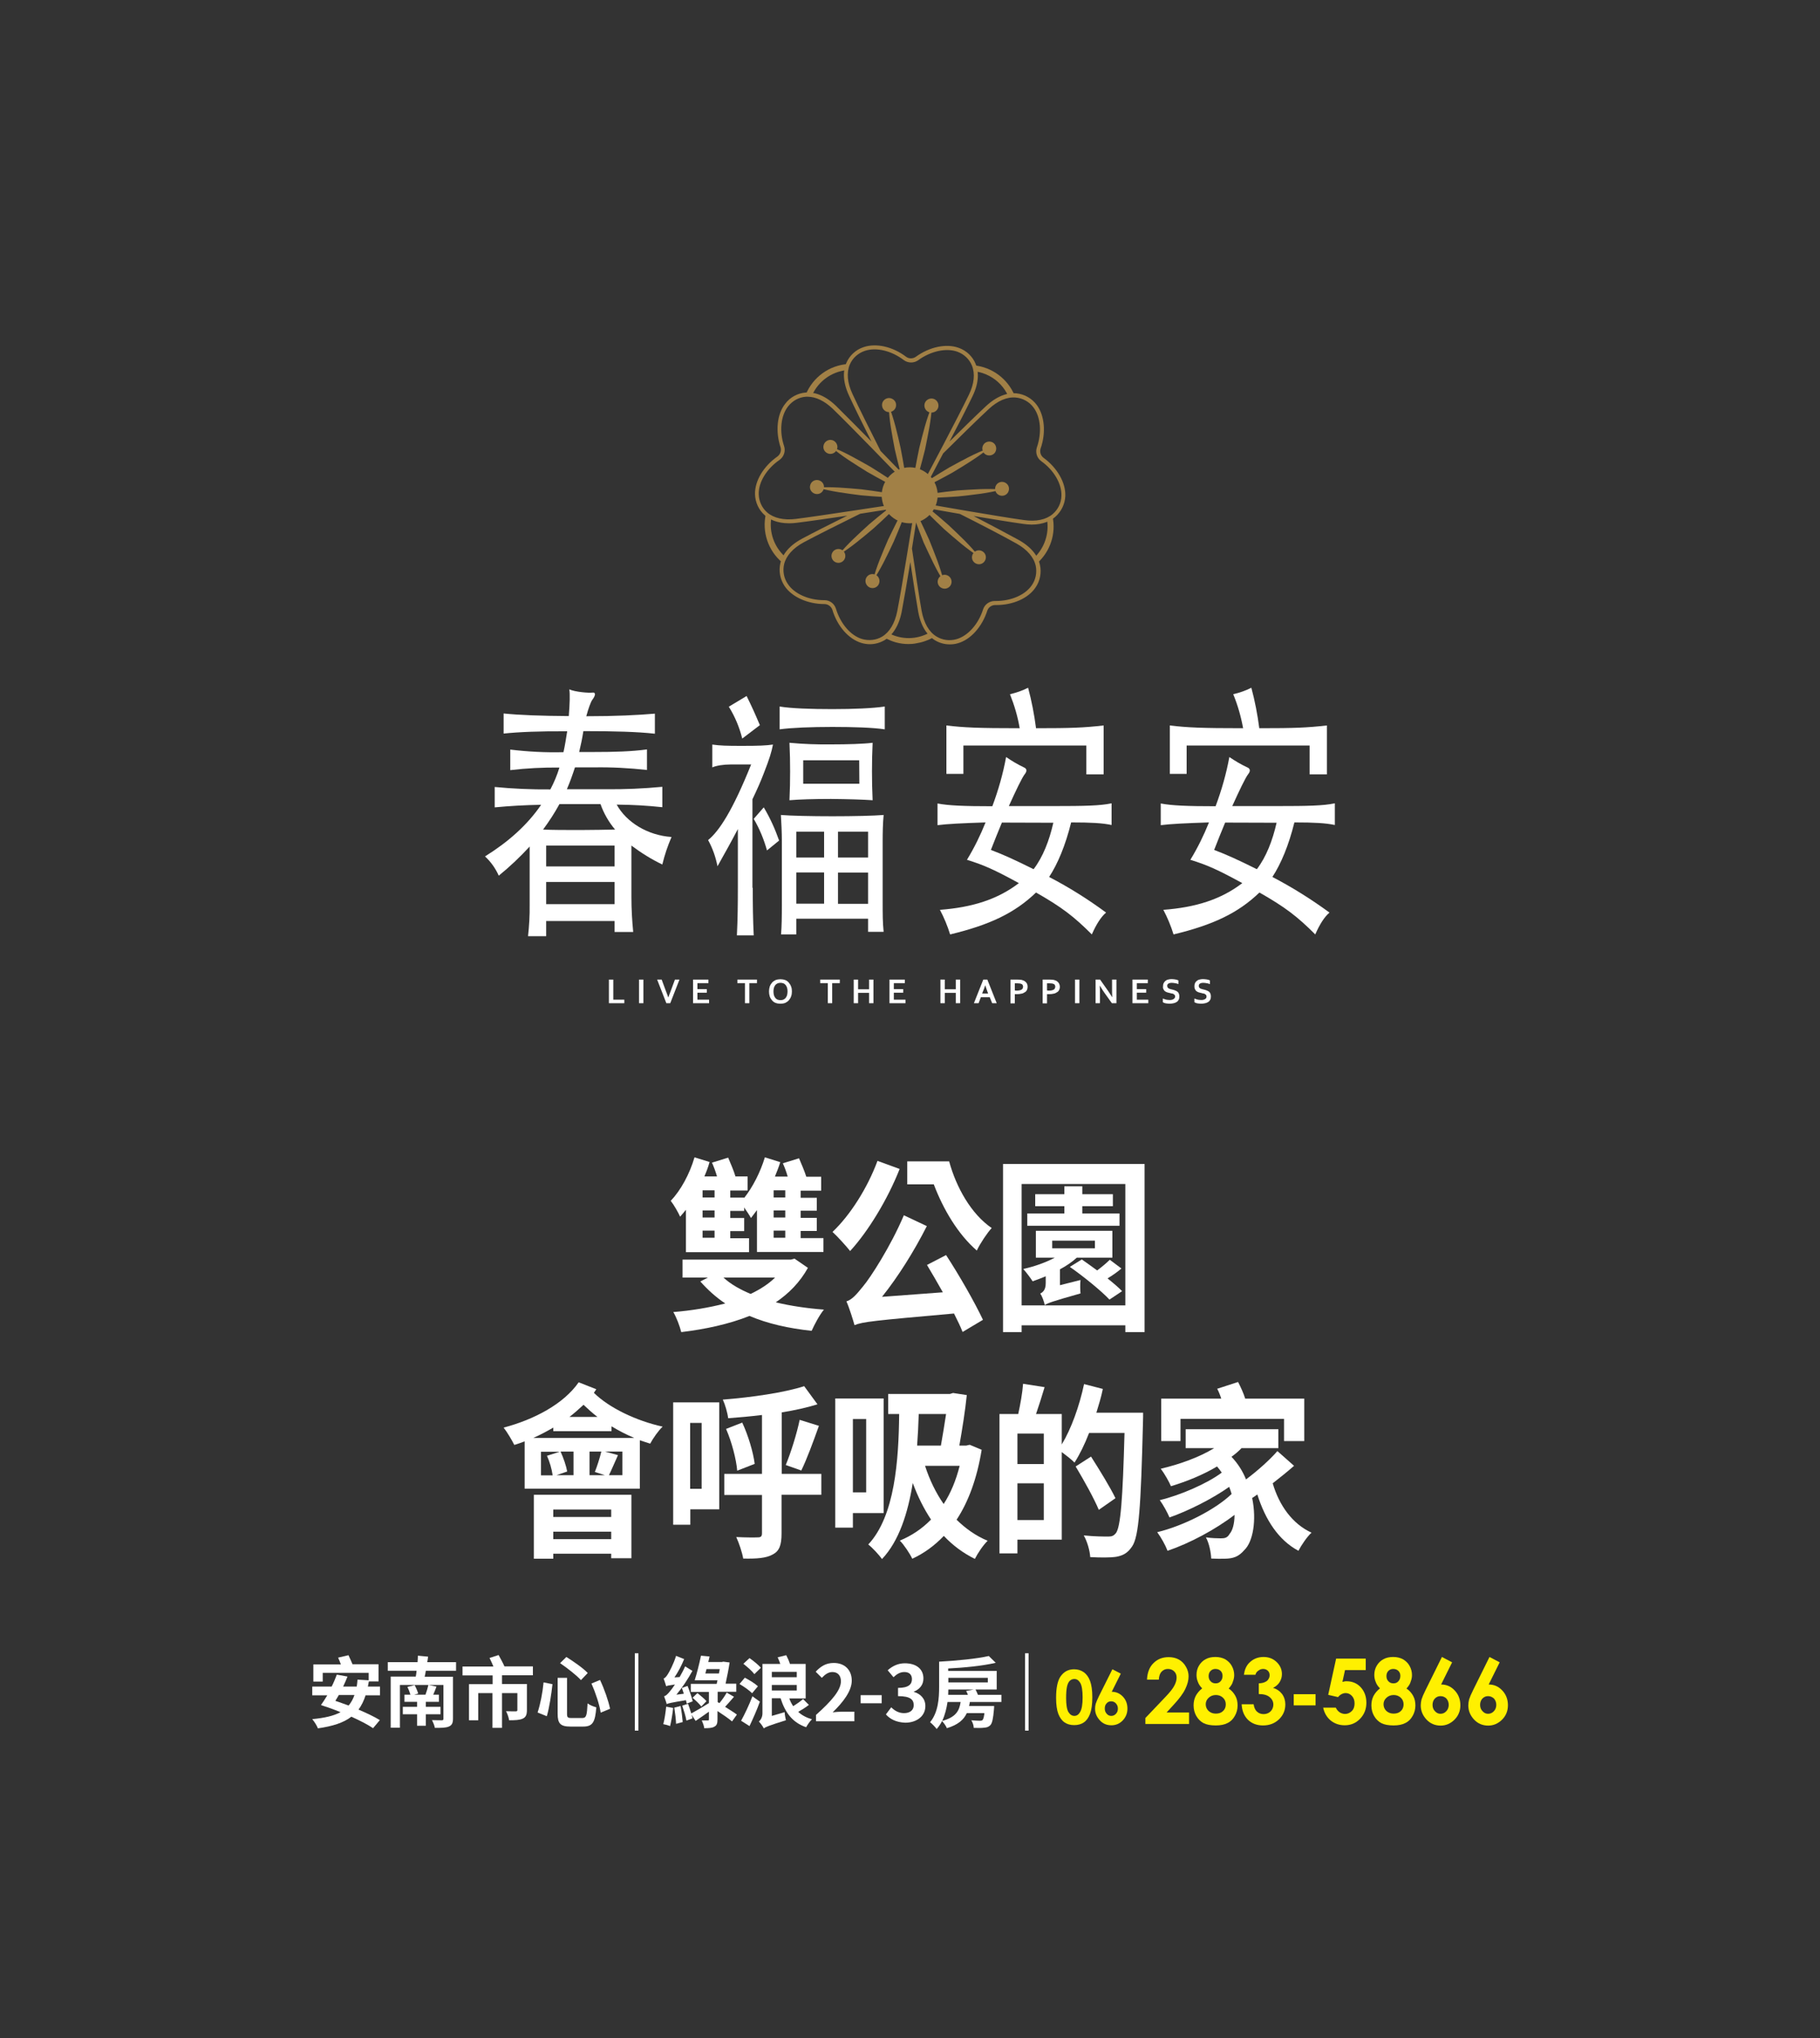 <?xml version="1.0" encoding="utf-8"?>
<!-- Generator: Adobe Illustrator 26.5.0, SVG Export Plug-In . SVG Version: 6.00 Build 0)  -->
<svg version="1.1" id="圖層_1" xmlns="http://www.w3.org/2000/svg" xmlns:xlink="http://www.w3.org/1999/xlink" x="0px" y="0px"
	 viewBox="0 0 1125 1259.2" style="enable-background:new 0 0 1125 1259.2;" xml:space="preserve">
<rect x="0" y="0" width="1125" height="1259.2" fill="#333333" stroke="none"/>
<style type="text/css">
	.st0{fill:#FFFFFF;}
	.st1{fill:#A18046;}
	.st2{fill:#FFF000;}
</style>
<g>
	<path class="st0" d="M311.3,453.2v-12.4c9.9,1,23,1.5,40.3,1.6c0.6-7.6,0.8-13.9,0.3-16.5c3.6,1.6,11.9,2.3,14.3,2
		c1.8-0.3,2.4,1.2-0.1,4.5c-0.9,1.2-2.4,5.3-3.7,10.1c18.3,0,32-0.7,42.4-1.6v12.4c-10.7-1.2-25-1.6-44.2-1.6
		c-0.7,4.5-1.6,8.8-2.6,12.9h9.1c12.6,0,23.3-0.3,32.8-1.6v12.7c-10.9-1.2-21.9-1.8-32.9-1.6h-11.6c-1.5,4.6-3.1,9.1-5,13.5h24.1
		c11.6,0.1,23.3-0.4,34.9-1.5v12.6c-9.5-1-17.8-1.5-28.2-1.6c6,10.9,19.1,19,33.9,20c-2.4,5.5-4.3,11.2-5.7,17
		c-6.7-3.2-13.1-7.2-19.1-11.7v31.9c0,7.2,0.4,14.3,1.1,21.5h-11.5v-6.8h-42.3v9.4h-11.2c0.7-6.4,1.1-12.9,1-19.3v-36.1
		c-5.9,6.4-12.3,12.5-19.1,18c-2-4.5-4.9-8.6-8.5-11.9c14.3-8.9,26.1-19.3,34.7-31.9c-10.5,0.2-19.1,0.7-28.7,1.6v-12.6
		c11.4,1.1,22.9,1.6,34.4,1.5c2.3-4.3,4.2-8.9,5.6-13.5c-10.1-0.1-20.3,0.4-30.4,1.6v-12.7c10.9,1.3,21.9,1.9,32.9,1.6
		c0.9-4,1.6-8.4,2.3-12.9C333.7,451.7,321,452.2,311.3,453.2z M335.7,512.5c5.6,0.3,13.7,0.3,23,0.3c8.4,0,15.7-0.2,21.5-0.3
		c-3.9-4.6-7-10-9-15.7h-25.4C342.8,502.3,339.4,507.5,335.7,512.5L335.7,512.5z M379.9,535.3v-12.9h-42.3v12.9H379.9z M337.6,544.9
		v13.7h42.3v-13.7H337.6z"/>
	<path class="st0" d="M465.3,548.5c0,9.9,0.1,19.3,0.6,29.4h-10.4c0.5-10.1,0.6-19.5,0.6-29.4v-36.3c-3.6,6.9-7.8,14.5-12.6,23
		c-1.1-5.7-3-11.1-5.8-16.2c6.9-5.6,15.2-18.3,26.6-46.7h-12.7c-4.4,0-8.9,0.7-11.3,1.8v-14.1c4.9,0.7,9,0.8,18.4,0.8
		c10.7,0,14.8-0.2,19.1-0.8c-0.9,4.6-2.1,8.6-5.5,17.3c-2,5.3-4.4,10.7-7.2,16.5V548.5z M458.8,456.3c-1.7-6.9-4.5-13.6-8.3-19.7
		l11-6.6c3.5,7.1,5.1,10.7,8.2,18L458.8,456.3z M474.1,525.4c-1.9-6.8-4.6-13.4-8.2-19.5l6.2-7.1c3.9,6.5,7,13.4,9.5,20.5
		L474.1,525.4z M514.5,449.1c-12.9,0-25.5,0.5-32.6,1.5v-14.1c7.2,1.2,19.7,1.6,32.6,1.6s25.2-0.5,32.4-1.6v14.1
		C539.7,449.5,527.5,449.1,514.5,449.1L514.5,449.1z M492.2,567.6v9.7h-9.4c0.4-5.3,0.5-10.2,0.5-19v-38.9c0-4.5-0.3-11.2-0.6-15.9
		c5.9,0.5,18.7,0.8,31.8,0.8s25.8-0.3,31.7-0.8c-0.5,5-0.6,11.4-0.6,15.9v37.3c0,8.8,0,13,0.6,19h-9.6v-8.1H492.2z M513.6,493.6
		c-10.5,0-20.1,0.3-25.6,0.8c0.3-6.4,0.4-12.2,0.4-17.8c0-5.5-0.1-11.4-0.4-17.7c8.5,0.8,17.1,1.1,25.6,1c10.5,0,20.2-0.3,25.8-1
		c-0.3,6.3-0.4,12.2-0.4,17.7c0,5.6,0.1,11.4,0.4,17.8C533.9,494,524.2,493.7,513.6,493.6L513.6,493.6z M509.4,529.8v-16h-17.2v16
		L509.4,529.8z M492.2,539v19.3h17.2v-19.3L492.2,539z M531.1,469.7h-34.6v14.5h34.7L531.1,469.7z M536.6,529.8v-16H518v16
		L536.6,529.8z M518,539.1v19.3h18.6v-19.3H518z"/>
	<path class="st0" d="M579.5,509.8v-13.4c6.8,1.3,16.2,1.7,33.9,1.7c3.7-9.9,6.6-20,8.5-30.4c3.5,2.4,7.2,4.6,11,6.4
		c2,0.8,1.9,2.5,0.6,4.1c-1.8,2.3-5.5,10.1-9.9,19.8h28c18.8,0,28.5-0.2,35.5-1.7v13.4c-5.5-1.2-12.7-1.6-25-1.6
		c-3.5,14.2-8.3,25.6-13.6,33.7c12.3,6.4,24.1,13.8,35.2,22c-3.1,2.6-6.1,7.3-8.8,13.5c-11.2-11.2-18.7-16.9-34.5-25.9
		c-13.2,12.7-28.6,20-53.1,25.9c-1.6-5.2-3.7-10.3-6.3-15.2c19.9-1.5,35.6-6.4,48.8-16.5c-15.4-8.4-21.7-11.2-32.1-14.4
		c4.5-7.4,8.3-15.1,11.5-23.1C594.4,508.6,585.8,509,579.5,509.8z M624.3,428.9c3.9-0.9,7.6-2.2,11.2-4c2.2,8.2,3.8,16.5,4.9,25
		c22,0,29.4-0.3,41.8-1.7v30.2h-10.7v-17.8h-76v17.5H585v-29.9c10.8,1.3,19.5,1.7,45.3,1.7C629.1,442.7,627,435.7,624.3,428.9z
		 M619.3,508.2c-2.4,5.8-4.8,11.7-6.8,16.9c8,3,15.1,6.3,26.4,11.9c5.8-7.6,9.7-17.7,12.2-28.7L619.3,508.2z"/>
	<path class="st0" d="M717.5,509.8v-13.4c6.8,1.3,16.2,1.7,33.9,1.7c3.7-9.9,6.6-20,8.5-30.4c3.5,2.4,7.2,4.6,11.1,6.4
		c2,0.8,1.9,2.5,0.6,4.1c-1.8,2.3-5.5,10.1-9.9,19.8h27.9c18.8,0,28.5-0.2,35.5-1.7v13.4c-5.5-1.2-12.7-1.6-25-1.6
		c-3.5,14.2-8.3,25.6-13.6,33.7c12.3,6.4,24.1,13.8,35.3,22c-3.1,2.6-6.1,7.3-8.8,13.5c-11.2-11.2-18.7-16.9-34.5-25.9
		c-13.2,12.7-28.6,20-53.1,25.9c-1.6-5.2-3.7-10.3-6.3-15.2c20-1.5,35.6-6.4,48.8-16.5c-15.4-8.4-21.7-11.2-32.1-14.4
		c4.5-7.4,8.3-15.1,11.5-23.1C732.5,508.6,723.8,509,717.5,509.8z M762.3,428.9c3.9-0.9,7.6-2.2,11.2-4c2.2,8.2,3.8,16.5,4.9,25
		c22,0,29.4-0.3,41.8-1.7v30.2h-10.7v-17.8h-76v17.5h-10.4v-29.9c10.8,1.3,19.4,1.7,45.3,1.7C767.1,442.7,765.1,435.7,762.3,428.9z
		 M757.3,508.2c-2.4,5.8-4.8,11.7-6.8,16.9c8,3,15.1,6.3,26.4,11.9c5.8-7.6,9.7-17.7,12.2-28.7L757.3,508.2z"/>
	<path class="st0" d="M379.1,605.2v12.4h6.8v2.2h-9.5v-14.6H379.1z"/>
	<path class="st0" d="M395,619.8v-14.6h2.7v14.6L395,619.8z"/>
	<path class="st0" d="M413.1,616.3c0.3-0.8,0.5-1.4,0.6-1.7l0.8-2.1l2.7-7.3h2.8l-5.7,14.6h-2.4l-5.7-14.6h2.8l2.7,7.3l0.8,2.1
		c0.1,0.3,0.3,0.9,0.6,1.7H413.1z"/>
	<path class="st0" d="M431.1,617.6h7.2v2.2h-9.9v-14.6h9.5v2.2h-6.8v3.7h5.8v2.2h-5.8V617.6z"/>
	<path class="st0" d="M463.2,619.8h-2.7v-12.4h-4.7v-2.2h12.1v2.2h-4.7L463.2,619.8z"/>
	<path class="st0" d="M489.5,612.5c0,1-0.1,2.1-0.5,3.1c-0.3,0.9-0.8,1.7-1.4,2.4c-0.6,0.7-1.4,1.2-2.2,1.6c-1.9,0.7-4.1,0.7-6,0
		c-0.9-0.3-1.6-0.9-2.2-1.6c-0.6-0.7-1.1-1.5-1.4-2.4c-0.6-2-0.6-4.1,0-6.1c0.3-0.9,0.8-1.7,1.4-2.4c0.6-0.7,1.4-1.2,2.2-1.6
		c1.9-0.7,4.1-0.7,6,0c0.9,0.3,1.6,0.9,2.2,1.6c0.6,0.7,1.1,1.5,1.4,2.4C489.4,610.4,489.5,611.5,489.5,612.5z M486.8,612.5
		c0-0.8-0.1-1.6-0.3-2.3c-0.2-0.6-0.5-1.2-0.9-1.7c-0.4-0.4-0.8-0.8-1.4-1c-1.1-0.4-2.4-0.4-3.5,0c-0.5,0.2-1,0.6-1.4,1
		c-0.4,0.5-0.7,1.1-0.9,1.7c-0.4,1.5-0.4,3.2,0,4.7c0.2,0.6,0.5,1.2,0.9,1.7c0.4,0.4,0.8,0.8,1.4,1c1.1,0.4,2.4,0.4,3.5,0
		c0.5-0.2,1-0.6,1.4-1c0.4-0.5,0.7-1.1,0.9-1.7C486.7,614.1,486.8,613.3,486.8,612.5L486.8,612.5z"/>
	<path class="st0" d="M514.4,619.8h-2.7v-12.4h-4.7v-2.2h12.1v2.2h-4.7L514.4,619.8z"/>
	<path class="st0" d="M530.4,611.2h6.8v-6h2.7v14.6h-2.7v-6.4h-6.8v6.4h-2.7v-14.6h2.7V611.2z"/>
	<path class="st0" d="M552.5,617.6h7.2v2.2h-9.9v-14.6h9.5v2.2h-6.8v3.7h5.8v2.2h-5.8V617.6z"/>
	<path class="st0" d="M584,611.2h6.8v-6h2.7v14.6h-2.7v-6.4H584v6.4h-2.7v-14.6h2.7V611.2z"/>
	<path class="st0" d="M611.8,616.1h-5.5l-1.4,3.7H602l5.8-14.6h2.5l5.8,14.6h-2.8L611.8,616.1z M609,608.7c-0.5,1.5-0.9,2.8-1.4,3.8
		l-0.5,1.3h3.7l-0.5-1.3C610,611.5,609.5,610.2,609,608.7L609,608.7z"/>
	<path class="st0" d="M628.7,614.2H628c-0.2,0-0.4,0-0.7,0v5.7h-2.7v-14.7h4.2c0.6,0,1.3,0,1.9,0.1c0.5,0,1,0.1,1.4,0.3
		c0.9,0.2,1.7,0.8,2.3,1.5c0.6,0.7,0.8,1.6,0.8,2.6c0,0.7-0.1,1.3-0.4,1.9c-0.3,0.6-0.7,1.1-1.3,1.4c-0.6,0.4-1.3,0.8-2.1,0.9
		C630.6,614.1,629.6,614.2,628.7,614.2z M627.3,611.9c0.2,0,0.4,0,0.6,0.1h0.7c0.6,0,1.2,0,1.8-0.2c0.4-0.1,0.8-0.2,1.2-0.5
		c0.3-0.2,0.5-0.5,0.6-0.8c0.1-0.3,0.2-0.6,0.2-0.9c0-0.4-0.1-0.8-0.3-1.1c-0.2-0.4-0.6-0.6-1-0.7c-0.3-0.1-0.6-0.2-0.9-0.2
		c-0.4,0-0.8-0.1-1.4-0.1h-1.5L627.3,611.9z"/>
	<path class="st0" d="M648.6,614.2h-0.7c-0.2,0-0.4,0-0.7,0v5.7h-2.7v-14.7h4.2c0.6,0,1.3,0,1.9,0.1c0.5,0,0.9,0.1,1.4,0.3
		c0.9,0.2,1.7,0.8,2.3,1.5c0.9,1.3,1.1,3,0.4,4.5c-0.3,0.6-0.7,1.1-1.3,1.4c-0.6,0.4-1.3,0.8-2.1,0.9
		C650.5,614.1,649.6,614.2,648.6,614.2z M647.2,611.9c0.2,0,0.3,0,0.6,0.1h0.7c0.6,0,1.2,0,1.8-0.2c0.4-0.1,0.8-0.2,1.2-0.5
		c0.3-0.2,0.5-0.5,0.6-0.8c0.1-0.3,0.2-0.6,0.2-0.9c0-0.4-0.1-0.8-0.3-1.1c-0.2-0.4-0.6-0.6-1-0.7c-0.3-0.1-0.6-0.2-0.9-0.2
		c-0.4,0-0.8-0.1-1.4-0.1h-1.5L647.2,611.9z"/>
	<path class="st0" d="M664.5,619.8v-14.6h2.7v14.6L664.5,619.8z"/>
	<path class="st0" d="M684.8,612c1,1.5,1.9,2.8,2.6,4h0.1c-0.1-1.9-0.1-3.3-0.1-4.2v-6.6h2.7v14.6h-2.8l-4.8-6.7
		c-0.8-1.2-1.7-2.5-2.6-4.1h-0.1c0.1,1.8,0.1,3.2,0.1,4.2v6.6h-2.7v-14.6h2.8L684.8,612z"/>
	<path class="st0" d="M702.6,617.6h7.2v2.2H700v-14.6h9.5v2.2h-6.8v3.7h5.8v2.2h-5.8V617.6z"/>
	<path class="st0" d="M726.4,615.6c0-0.3-0.1-0.7-0.3-0.9c-0.2-0.2-0.5-0.4-0.7-0.6c-0.3-0.2-0.7-0.3-1.1-0.3
		c-0.4-0.1-0.8-0.2-1.2-0.3c-0.6-0.1-1.1-0.3-1.6-0.4c-0.5-0.2-1-0.4-1.4-0.7c-0.4-0.3-0.7-0.7-0.9-1.2c-0.3-0.5-0.4-1.1-0.3-1.8
		c0-0.7,0.1-1.4,0.4-2c0.3-0.6,0.6-1,1.1-1.4c0.5-0.4,1-0.7,1.6-0.8c0.7-0.2,1.4-0.3,2.1-0.3c0.8,0,1.6,0.1,2.3,0.2
		c0.7,0.1,1.4,0.3,2,0.6v2.3c-0.7-0.3-1.4-0.5-2.2-0.6c-0.6-0.1-1.3-0.2-2-0.2c-0.7,0-1.4,0.1-2,0.5c-0.5,0.3-0.8,0.9-0.7,1.4
		c0,0.3,0.1,0.7,0.2,0.9c0.2,0.2,0.4,0.5,0.6,0.6c0.3,0.2,0.6,0.3,0.9,0.4c0.3,0.1,0.7,0.2,1.1,0.3c0.6,0.1,1.2,0.3,1.8,0.5
		c0.5,0.2,1,0.4,1.5,0.7c0.4,0.3,0.8,0.7,1,1.2c0.3,0.6,0.4,1.2,0.4,1.9c0,0.7-0.1,1.4-0.4,2c-0.3,0.6-0.7,1.1-1.2,1.4
		c-0.6,0.4-1.3,0.7-1.9,0.8c-0.8,0.2-1.7,0.3-2.5,0.3c-0.8,0-1.6-0.1-2.3-0.2c-0.7-0.1-1.3-0.3-1.9-0.7v-2.3
		c0.7,0.3,1.4,0.5,2.1,0.7c0.7,0.1,1.4,0.2,2.1,0.2c0.4,0,0.8,0,1.2-0.1c0.4-0.1,0.8-0.2,1.1-0.4c0.3-0.2,0.6-0.4,0.8-0.7
		C726.3,616.4,726.4,616,726.4,615.6z"/>
	<path class="st0" d="M745.8,615.6c0-0.3-0.1-0.7-0.3-0.9c-0.2-0.2-0.5-0.4-0.7-0.6c-0.3-0.2-0.7-0.3-1-0.3
		c-0.4-0.1-0.8-0.2-1.2-0.3c-0.6-0.1-1.1-0.3-1.6-0.4c-0.5-0.2-1-0.4-1.4-0.7c-0.4-0.3-0.7-0.7-0.9-1.2c-0.3-0.5-0.4-1.1-0.4-1.8
		c0-0.7,0.1-1.4,0.4-2c0.2-0.6,0.6-1,1.1-1.4c0.5-0.4,1-0.7,1.6-0.8c0.7-0.2,1.4-0.3,2.1-0.3c0.8,0,1.6,0.1,2.4,0.2
		c0.7,0.1,1.4,0.3,2,0.6v2.3c-0.7-0.3-1.4-0.5-2.2-0.6c-0.6-0.1-1.3-0.2-2-0.2c-0.7,0-1.4,0.1-2,0.5c-0.5,0.3-0.7,0.9-0.7,1.4
		c0,0.3,0.1,0.7,0.2,0.9c0.2,0.2,0.4,0.5,0.6,0.6c0.3,0.2,0.6,0.3,0.9,0.4c0.4,0.1,0.7,0.2,1.1,0.3c0.6,0.1,1.2,0.3,1.8,0.5
		c0.5,0.2,1,0.4,1.5,0.7c0.4,0.3,0.8,0.7,1,1.2c0.3,0.6,0.4,1.2,0.4,1.9c0,0.7-0.1,1.4-0.4,2c-0.3,0.6-0.7,1.1-1.2,1.4
		c-0.6,0.4-1.3,0.7-1.9,0.8c-0.8,0.2-1.7,0.3-2.5,0.3c-0.8,0-1.6-0.1-2.3-0.2c-0.7-0.1-1.3-0.4-1.9-0.7v-2.3
		c0.7,0.3,1.4,0.5,2.1,0.7c0.7,0.1,1.4,0.2,2.1,0.2c0.4,0,0.8,0,1.2-0.1c0.4-0.1,0.8-0.2,1.1-0.4c0.3-0.2,0.6-0.4,0.8-0.7
		C745.7,616.4,745.8,616,745.8,615.6z"/>
</g>
<g>
	<path class="st1" d="M595.7,316.6l-1.8-0.3l1.6,0.8C595.6,316.9,595.7,316.7,595.7,316.6z"/>
	<path class="st1" d="M528.6,316.5c0.1,0.2,0.1,0.5,0.2,0.8l2.3-1.2L528.6,316.5z"/>
	<path class="st1" d="M562.5,339l-0.3,1.9c0.2,0,0.4,0,0.6,0C562.7,340.3,562.6,339.6,562.5,339z"/>
	<path class="st1" d="M543.3,279.3l-1.3-2.6c-0.2,0.2-0.5,0.4-0.7,0.5L543.3,279.3z"/>
	<path class="st1" d="M582,279.4l1.7-1.7l-0.6-0.4C582.8,277.9,582.4,278.7,582,279.4z"/>
	<path class="st1" d="M647.2,321c1.4,8.6-1.5,17.3-7.7,23.4c0.7,1.1,1.2,2.4,1.6,3.6c8.1-7.3,11.8-18.3,9.5-29
		C649.6,319.9,648.4,320.5,647.2,321z"/>
	<path class="st1" d="M574.3,391c-7.7,4.2-16.9,4.3-24.7,0.3c-0.9,1-1.9,1.8-3,2.5c4.5,2.7,9.7,4.1,14.9,4.1c1.5,0,3.1-0.1,4.6-0.4
		c3.9-0.6,7.7-1.9,11.1-3.9C576.1,392.9,575.1,392,574.3,391z"/>
	<path class="st1" d="M502.1,243.9c3.9-8.4,11.8-14.1,20.9-15.2c0.2-1.3,0.6-2.6,1.1-3.8c-11.5,0.8-21.6,8.1-26,18.8
		C499.5,243.6,500.8,243.7,502.1,243.9z"/>
	<path class="st1" d="M603,229.5c2.9,0.4,5.8,1.3,8.4,2.7c5.2,2.7,9.4,7.1,11.8,12.5c1.3-0.3,2.7-0.4,4-0.3
		c-4.3-10.4-14-17.6-25.2-18.7C602.5,226.8,602.8,228.1,603,229.5z"/>
	<path class="st1" d="M485.1,343.8c-6.7-6.1-9.8-15.2-8.3-24.1c-1.2-0.6-2.3-1.4-3.4-2.2c-2.5,11.1,1.4,22.7,10.1,30
		C483.9,346.2,484.4,345,485.1,343.8z"/>
	<path class="st1" d="M560.6,304.1c-3.4-8.7-5.4-17.6-7.5-26.5c-1.7-9-3.5-18-3.8-27.3c3.4,8.7,5.4,17.6,7.4,26.5
		C558.4,285.8,560.2,294.9,560.6,304.1z"/>
	<path class="st1" d="M553.9,250.3c0,2.4-2,4.3-4.4,4.3c-2.4,0-4.3-2-4.3-4.4c0-2.4,2-4.3,4.4-4.3C552,246,554,247.9,553.9,250.3
		C553.9,250.3,553.9,250.3,553.9,250.3z"/>
	<path class="st1" d="M563.9,304.1c0.5-9.3,2.5-18.2,4.3-27.2c2.2-8.9,4.4-17.8,7.9-26.4c-0.5,9.3-2.5,18.2-4.3,27.2
		C569.5,286.6,567.4,295.5,563.9,304.1z"/>
	<path class="st1" d="M571.4,250.5c0,2.4,1.9,4.4,4.3,4.4c2.4,0,4.4-1.9,4.4-4.3c0-2.4-1.9-4.4-4.3-4.4c0,0,0,0,0,0
		C573.4,246.2,571.4,248.1,571.4,250.5C571.4,250.5,571.4,250.5,571.4,250.5z"/>
	<path class="st1" d="M559.6,307.1c-9.3,0.5-18.4-0.3-27.5-1.1c-9.1-1.2-18.2-2.3-27.2-4.8c9.3-0.6,18.4,0.3,27.5,1.1
		C541.5,303.5,550.6,304.6,559.6,307.1z"/>
	<path class="st1" d="M506.4,296.8c2.3,0.8,3.5,3.2,2.7,5.5c-0.8,2.3-3.2,3.5-5.5,2.7c-2.3-0.8-3.5-3.2-2.7-5.5
		C501.6,297.2,504.1,296,506.4,296.8C506.3,296.8,506.4,296.8,506.4,296.8z"/>
	<path class="st1" d="M560.6,304c-8.7-3.4-16.6-8-24.6-12.5c-7.8-4.9-15.6-9.6-22.7-15.7c8.7,3.4,16.6,8,24.6,12.5
		C545.7,293.2,553.5,297.9,560.6,304z"/>
	<path class="st1" d="M511.9,280.2c2.3,0.8,4.7-0.5,5.5-2.7s-0.5-4.7-2.7-5.5c-2.3-0.8-4.7,0.5-5.5,2.7
		C508.4,277,509.6,279.4,511.9,280.2C511.9,280.2,511.9,280.2,511.9,280.2z"/>
	<path class="st1" d="M562,308.9c-2.4,9-6,17.4-9.6,25.8c-3.9,8.3-7.8,16.6-13,24.4c2.3-9,6-17.4,9.6-25.8
		C553.1,325,556.9,316.7,562,308.9z"/>
	<path class="st1" d="M535.8,356.4c1.4-1.9,4.1-2.3,6.1-0.9c1.9,1.4,2.3,4.1,0.9,6.1c-1.4,1.9-4.1,2.3-6,0.9
		C534.8,361,534.4,358.3,535.8,356.4C535.8,356.4,535.8,356.4,535.8,356.4z"/>
	<path class="st1" d="M559.4,307c-5.9,7.2-12.7,13.3-19.5,19.5c-7,5.9-14,11.8-21.9,16.7c5.9-7.2,12.7-13.3,19.5-19.5
		C544.5,317.9,551.5,311.9,559.4,307z"/>
	<path class="st1" d="M521.7,346c1.4-1.9,1-4.6-0.9-6c-1.9-1.4-4.6-1-6,0.9c-1.4,1.9-1,4.6,0.9,6C517.6,348.3,520.3,347.9,521.7,346
		z"/>
	<path class="st1" d="M564.6,307.2c7.8,5,14.7,11.1,21.6,17.1c6.7,6.3,13.4,12.5,19.1,19.8c-7.8-5-14.7-11.1-21.6-17.1
		C577.1,320.7,570.4,314.4,564.6,307.2z"/>
	<path class="st1" d="M601.6,346.8c-1.4-1.9-0.9-4.6,1-6c1.9-1.4,4.6-0.9,6,1c1.4,1.9,0.9,4.6-1,6
		C605.7,349.2,603,348.7,601.6,346.8z"/>
	<path class="st1" d="M561.9,309.1c5,7.8,8.7,16.2,12.5,24.5c3.4,8.5,6.9,17,9.1,26c-5-7.8-8.7-16.2-12.6-24.5
		C567.7,326.6,564.1,318.1,561.9,309.1z"/>
	<path class="st1" d="M587.4,356.9c-1.4-1.9-4.1-2.4-6-1c-1.9,1.4-2.4,4.1-1,6c1.4,1.9,4.1,2.4,6,1
		C588.3,361.6,588.8,358.9,587.4,356.9z"/>
	<path class="st1" d="M563.7,304.2c7.2-5.9,15.1-10.6,22.9-15.3c8.1-4.4,16.1-8.9,24.8-12.1c-7.2,5.9-15.1,10.6-22.9,15.3
		C580.4,296.5,572.4,301,563.7,304.2z"/>
	<path class="st1" d="M612.8,281.2c-2.3,0.7-4.7-0.5-5.4-2.8s0.5-4.7,2.8-5.4c2.3-0.7,4.7,0.5,5.4,2.8c0,0,0,0,0,0
		C616.3,278.1,615.1,280.5,612.8,281.2z"/>
	<path class="st1" d="M564.7,307.3c9-2.3,18.1-3.3,27.2-4.3c9.2-0.6,18.3-1.3,27.6-0.6c-9,2.4-18.1,3.3-27.2,4.3
		C583.1,307.3,574,308,564.7,307.3z"/>
	<path class="st1" d="M618.1,297.9c-2.3,0.7-3.5,3.2-2.8,5.4c0.7,2.3,3.2,3.5,5.4,2.8c2.3-0.7,3.5-3.2,2.8-5.4
		C622.8,298.5,620.4,297.2,618.1,297.9C618.1,297.9,618.1,297.9,618.1,297.9z"/>
	<path class="st1" d="M637.6,324.1c7.3,0,11.9-2.4,14.6-4.7c3.8-3.3,6.1-8,6.3-13c0.3-8.2-5-17.4-13.5-23.6
		c-1.7-1.3-2.4-3.5-1.8-5.6c3.5-9.9,2.5-20.5-2.4-27.1c-3-4-7.6-6.6-12.6-7.1c-4.2-0.4-10.9,0.7-18.6,7.8
		c-5.5,5.1-14.3,13.7-22.7,22c5.4-10.3,11-21.2,14.2-27.9c4.6-9.4,3.6-16.1,2-20c-1.9-4.7-5.7-8.3-10.5-10
		c-7.7-2.8-18.1-0.6-26.6,5.6c-1.8,1.2-4.1,1.2-5.8,0c-8.4-6.4-18.7-8.7-26.5-6c-4.8,1.6-8.6,5.2-10.6,9.8
		c-1.7,3.9-2.7,10.6,1.7,20.1c3.1,6.8,8.6,17.9,13.9,28.4c-8.2-8.3-16.8-17-22.1-22.2c-7.5-7.2-14.2-8.4-18.5-8.1
		c-5,0.4-9.7,2.9-12.7,6.9c-5.1,6.4-6.2,17-2.9,27c0.6,2.1-0.2,4.3-1.9,5.6c-8.6,6-14.1,15.1-13.9,23.3c0.1,5,2.3,9.8,6.1,13.1
		c2.7,2.4,7.4,4.9,15,4.9c1.5,0,3.1-0.1,4.6-0.3c7.4-0.9,19.7-2.7,31.3-4.4c-10.5,5.2-21.4,10.7-27.9,14.2
		c-9.2,4.9-12.4,10.9-13.4,15c-1.2,4.9-0.2,10.1,2.6,14.3c4.5,6.7,14.2,11.1,24.6,11.1c0.1,0,0.2,0,0.2,0c2.1,0.1,4,1.5,4.7,3.5
		c3,10.1,10,18.1,17.9,20.5c1.7,0.5,3.5,0.8,5.3,0.8c3.2,0,6.3-0.9,9.1-2.5c3.6-2.2,8.4-7,10.5-17.2c1.4-7.3,3.5-19.5,5.4-31.1
		c1.7,11.5,3.6,23.6,4.9,30.9c1.9,10.3,6.6,15.1,10.2,17.4c2.8,1.7,6,2.6,9.3,2.6c1.7,0,3.4-0.2,5-0.7c7.9-2.2,15-10.2,18.2-20.2
		c0.7-2,2.6-3.3,4.7-3.4h0.9c10.2,0,19.6-4.1,24.1-10.7c2.9-4.1,3.9-9.3,2.8-14.2c-0.9-4.2-4-10.2-13.1-15.3
		c-6.6-3.6-17.5-9.4-27.9-14.8c11.5,1.9,23.6,3.9,30.9,4.9C634.2,323.9,635.9,324.1,637.6,324.1z M611.2,252.7
		c5.5-5.1,11.3-7.6,16.7-7.1c4.3,0.4,8.3,2.6,10.9,6.1c4.5,5.9,5.3,15.6,2.1,24.8c-1,3.1,0.1,6.5,2.7,8.4
		c7.9,5.6,12.8,14.1,12.5,21.5c-0.1,4.3-2.1,8.4-5.4,11.2c-4.1,3.5-10.3,4.8-17.8,3.7c-15.9-2.2-54.5-9-60.4-10l-3.4-10.6h3l0.4-0.7
		c0.1-0.2,4.8-9,10.5-19.9C592.7,270.5,604.5,258.9,611.2,252.7z M526.9,243.3c-3.2-6.9-3.7-13.1-1.6-18.1c1.7-4,5.1-7,9.2-8.4
		c7-2.4,16.5-0.2,24.2,5.7c2.6,1.9,6.2,1.9,8.8,0.1c7.8-5.7,17.4-7.8,24.3-5.3c4.1,1.5,7.4,4.6,9,8.6c2,5,1.4,11.2-1.9,18
		c-7,14.5-25.4,49.1-28.2,54.3l-11.1-0.1l0.9-2.8l-0.5-0.5c-0.1-0.1-7.1-7.4-15.7-16.2C538.1,266.3,530.7,251.6,526.9,243.3z
		 M491.9,320.6c-7.5,0.9-13.6-0.5-17.7-4c-3.3-2.9-5.1-7-5.2-11.3c-0.2-7.4,4.9-15.7,12.9-21.2c2.6-1.9,3.8-5.3,2.8-8.4
		c-3.1-9.2-2.1-18.9,2.5-24.7c2.7-3.4,6.6-5.6,11-5.9c0.3,0,0.7,0,1,0c5.1,0,10.4,2.6,15.5,7.4c11.6,11.2,38.8,39.4,42.9,43.6
		l-5.2,15.6C546.6,312.5,507.9,318.6,491.9,320.6L491.9,320.6z M554.6,377.7c-1.5,7.4-4.7,12.8-9.3,15.6c-3.7,2.2-8.2,2.7-12.4,1.5
		c-7.1-2.1-13.4-9.5-16.2-18.8c-1-3.1-3.8-5.2-7-5.2h-0.2c-9.6,0-18.5-3.9-22.5-10c-2.5-3.6-3.3-8.1-2.3-12.3
		c1.3-5.2,5.5-9.9,12.2-13.5c8-4.3,22.6-11.6,34.8-17.6c12.1-1.9,21.8-3.4,22-3.5l0.7-0.1l1.1-3.3l9.3,6.9
		C563.8,323.2,557.7,361.9,554.6,377.7L554.6,377.7z M628.3,335.8c6.6,3.7,10.7,8.4,11.9,13.7c0.9,4.2,0,8.7-2.5,12.2
		c-4.1,5.9-12.7,9.6-22.1,9.6c-0.3,0-0.6,0-0.9,0c-3.2,0.1-6,2.1-7,5.1c-2.9,9.2-9.4,16.5-16.5,18.5c-4.2,1.2-8.7,0.6-12.4-1.7
		c-4.6-2.8-7.7-8.3-9.1-15.7c-1.6-8.9-4-25.1-6-38.6c1.9-12,3.5-21.8,3.5-22l0.1-0.7l-11.2-8.2l2.5-7.4l7.8,0.1l4,12.8l0.7,0.1
		c0.2,0,10.1,1.8,22.2,3.9C605.7,323.7,620.3,331.3,628.3,335.8L628.3,335.8z"/>
	<path class="st1" d="M579.6,306.1c-0.1,9.6-7.9,17.2-17.4,17.2c-9.6-0.1-17.2-7.9-17.2-17.4c0.1-9.6,7.9-17.2,17.4-17.2
		C572,288.8,579.7,296.6,579.6,306.1z"/>
</g>
<g>
	<path class="st0" d="M424.1,747.3c-1.2,1.5-2.5,3-3.7,4.4c-1-2.4-4-7.6-5.8-9.8c6.2-6.5,11.7-16.6,14.7-26.9l9.3,2.9
		c-0.8,3-1.9,5.9-3.2,8.9h7.8c-0.8-2.8-1.9-5.8-3.1-8.5l10-3.1c1.5,3.6,3.5,8.1,4.5,11.6h7.5v8.7h-10.7v4.4h8.6v0.2
		c5.3-6.7,10-15.9,12.8-25.1l9.5,3c-0.9,3-2.1,5.9-3.3,8.9h7.9c-0.8-2.8-1.9-5.8-3-8.2l10-3.1c1.5,3.5,3.4,7.9,4.5,11.4h9.2v8.6
		h-12.7v4.4h10v8h-10v4.4h10v8.1h-10v4.4H509v8.6h-41.1v-25.9c-1.2,1.7-2.6,3.4-3.7,4.9c-0.8-1.5-2.6-4.2-4.2-6.5v2.1h-8.6v4.4h8.6
		v8.1h-8.6v4.4H463v8.6h-39V747.3z M499.4,783.3c-4.9,8.8-11.7,15.8-19.9,21.3c9.2,2.2,19.3,3.7,29.8,4.5c-2.7,3.2-5.9,9.3-7.6,13.1
		c-14.1-1.5-27.2-4.4-38.4-9.2c-12.8,5.1-27.3,8.2-42.2,10c-0.9-3.7-3-9.2-4.9-12.4c11.2-0.9,22-2.7,32.1-5.3
		c-5.7-3.8-10.9-8.5-15.4-13.6l4.7-2.4h-15.7v-11.1h67l2.2-0.6L499.4,783.3z M441.7,735.4h-7.4v4.4h7.4V735.4z M441.7,747.8h-7.4
		v4.4h7.4V747.8z M441.7,760.3h-7.4v4.4h7.4V760.3z M447.2,789.3c4.5,4.1,10.1,7.3,16.8,10.1c5.8-2.8,10.9-6,15.1-10.1H447.2z
		 M485.4,735.4h-7.2v4.4h7.2V735.4z M485.4,747.8h-7.2v4.4h7.2V747.8z M485.4,760.3h-7.2v4.4h7.2V760.3z"/>
	<path class="st0" d="M556.1,722.2c-7.5,19-19.5,38.6-30.6,50.7c-2.4-3-7.8-9-10.9-11.8c10.9-10.3,21.6-27.1,27.8-43.9L556.1,722.2z
		 M584.8,775.4c8.3,12.7,17.7,29.2,22.8,40l-12.6,7.5c-1.3-3.4-3.2-7.2-5.3-11.4c-49.5,4.4-56.5,5.1-61.5,7.2
		c-0.8-2.9-3.2-10.7-5-14.7c3.4-1,6.2-4.2,10.3-9.3c4.3-5,17.1-24.7,25.2-43.9l14.2,6.7c-7.9,15.6-17.7,31.2-27.7,43.7l37.6-2.8
		c-3.3-5.8-6.7-11.8-9.8-16.9L584.8,775.4z M586.7,717.5c4.4,16.2,13.7,32.6,26.3,41.2c-2.8,3-7.2,9.6-9.2,13.9
		c-11.7-10.1-20.8-25.6-26.6-40.9h-16.4v-14.2H586.7z"/>
	<path class="st0" d="M707.5,719.1V823h-11.9v-4.2h-64.1v4.2h-11.5V719.1H707.5z M695.6,806.5v-75h-64.1v75H695.6z M667.9,790.8
		c-0.3,2.5-0.2,6.4,0,8.3c-17.4,4.9-20.4,6-22.1,7.2c-0.4-2.1-1.7-5.7-2.8-7.1c1.5-0.8,3.4-2.1,3.4-6.5v-4.2
		c-2.8,1.2-5.5,2.2-8.1,3.1c-1.2-1.9-4.1-5.8-5.8-7.6c6.7-1.5,13.7-3.9,19.5-7h-11.7v-16.6h47.3v16.6h-22c-2.9,2.7-6.5,5.1-10.4,7.2
		v9.8L667.9,790.8z M692,757.3h-57v-7.6h22.9v-4.5h-18v-7.4h18v-4.9H669v4.9h18.9v7.4H669v4.5H692V757.3z M650.4,771.2h26.4v-4.7
		h-26.4V771.2z M693.2,783.7c-2.7,2.3-5.6,4.3-8.6,6.1c3.6,2.9,6.8,5.6,9,7.9l-7.8,5.2c-5.1-5.4-15.9-14.2-24.5-20.2l7.4-4.6
		c2.9,2,6.2,4.4,9.5,6.8c2.9-2.2,5.8-4.6,7.8-6.6L693.2,783.7z"/>
</g>
<g>
	<path class="st0" d="M368.6,858.3c-0.5,0.7-1,1.5-1.5,2.2c9.4,9.3,26.2,17.3,42.5,20.9c-2.6,2.4-6,7.3-7.7,10.5
		c-2.1-0.6-4.2-1.4-6.4-2.1v29.9h-71.2v-29.2c-2.2,0.8-4.3,1.6-6.4,2.2c-1.2-2.5-4.5-8.1-6.6-10.7c18.9-5,37.1-14.6,46.4-28
		L368.6,858.3z M391.9,888.3c-4.8-2-9.4-4.4-13.9-7.1v3h-36V882c-4,2.3-8.1,4.5-12.4,6.4H391.9z M330,923.5h60.3v39.2h-12.5v-2.8
		H342v3.1h-12V923.5z M341.6,911.4c-0.5-3.6-1.8-8.3-3.5-12l7.9-2.5h-11.6v14.6H341.6z M342,932.6v4.6h35.8v-4.6H342z M377.8,950.9
		v-4.6H342v4.6H377.8z M354.5,896.8h-8c1.8,3.9,3.5,8.9,4.1,12.3l-6.6,2.3h10.5V896.8z M369.3,875.4c-3.1-2.4-6-5-8.6-7.5
		c-2.7,2.5-5.6,5.1-8.7,7.5H369.3z M364.4,896.8v14.6h9.5l-6.2-2c1.4-3.5,3.1-8.8,4-12.6H364.4z M384.7,896.8H374l8,2.2
		c-2.1,4.6-4,9.2-5.6,12.4h8.3V896.8z"/>
	<path class="st0" d="M444.6,932.5h-17.9v9.5h-10.6v-75.6h28.5V932.5z M426.6,879.1v40.7h7.1v-40.7H426.6z M507.6,923.5h-24.5v23.9
		c0,7.3-1.4,10.9-5.5,13c-3.9,2.2-9.8,2.7-18.2,2.5c-0.6-3.7-2.6-9.6-4.3-13.3c5.6,0.3,11.6,0.3,13.4,0.2c1.8,0,2.5-0.6,2.5-2.5
		v-23.7h-23.3v-13h23.3v-36.4c-7.2,0.9-14.2,1.5-20.9,2c-0.4-3.4-1.9-8.5-3.3-11.5c17.8-1.4,37.9-4.3,50.3-8.3l8.2,11.2
		c-6.7,2.1-14.1,3.7-22.1,5v38h24.5V923.5z M458.8,878.9c3.7,7.9,6.8,18.3,7.7,25.5l-10.8,4.2c-0.6-7.1-3.4-17.8-6.9-25.8
		L458.8,878.9z M485.7,905.1c3.1-7.5,6.8-19.2,8.6-27.9l11.9,3.7c-3.5,9.8-7.5,20.7-10.9,27.6L485.7,905.1z"/>
	<path class="st0" d="M527.2,934.8v9h-10.9V864h29.9v70.8H527.2z M527.2,876.7V922h8.2v-45.3H527.2z M606.8,895.7
		c-2.9,17.8-8.2,32.1-15.5,43.2c5.5,5.4,11.9,10,19.2,13c-2.8,2.7-6.2,7.8-7.9,11.2c-7.3-3.6-13.6-8.3-19.2-14.2
		c-5.7,6-12.3,10.8-19.5,14.1c-1.5-3.2-5.3-8.9-7.7-11.2c7.3-3,13.7-7.3,19.3-13c-4.4-6.6-8.2-14.2-11.3-22.6
		c-3,18.7-8.5,35.9-19,47c-1.7-2.4-5.9-7-8.5-9c16.5-17.6,18.8-52.2,19.1-80.6h-6.8v-12.4h38.2l1.9-0.6l8.5,1.3
		c-1,9.7-2.8,21-4.6,31.2h4.2l2.2-0.5L606.8,895.7z M567.9,873.6c-0.2,6.3-0.5,12.9-1,19.5h14.7c1.1-6.4,2.3-13.3,3.2-19.5H567.9z
		 M571.8,905.6c2.8,8.7,6.7,16.7,11.5,23.6c4.3-6.6,7.6-14.5,9.9-23.6H571.8z"/>
	<path class="st0" d="M706.6,872.8c0,0,0,4.6-0.1,6.3c-1.3,51.8-2.5,70.2-6.7,76.3c-2.9,4.3-5.7,5.6-9.8,6.4
		c-3.9,0.6-10,0.5-16.1,0.2c-0.2-3.8-1.8-9.6-4-13.4c6.6,0.7,12.6,0.7,15.3,0.7c2.1,0,3.2-0.5,4.5-2c3-3.7,4.3-21.1,5.4-62h-21.9
		c-2.7,7-5.8,13.3-9,18.3c-1.6-1.7-5.1-4.4-7.9-6.5v54.1h-27.4v8.5h-11.1v-86.1h11.6c1.3-5.8,2.6-13.2,3-18.7l13.3,2.1
		c-1.7,5.8-3.6,11.6-5.3,16.6h15.9v18.8c5.9-9.7,10.9-23.7,13.8-37.3l11.6,3c-1,5-2.5,9.8-4,14.7H706.6z M645.2,885.7h-16.3v18.8
		h16.3V885.7z M645.2,939.1v-22.7h-16.3v22.7H645.2z M679.2,932.8c-2.9-7-9.2-18.3-14.3-26.8l9.5-6.1c5.1,8,11.9,19,15.1,25.7
		L679.2,932.8z"/>
	<path class="st0" d="M799.9,905.6c-4.1,3.6-8.7,7.3-13.2,10.8c4,13.7,12.2,25.1,24,30.5c-2.8,2.5-6.4,7.9-8.1,11.2
		c-12.3-6.6-20.4-19-25.4-34.8c-1,0.8-2.2,1.5-3.2,2.2c2.9,13.9,0.4,27.2-4.8,32.1c-3.6,4.2-6.9,5.3-12.2,5.4
		c-2.3,0.1-5.3,0-8.3-0.1c-0.2-3.8-1.2-9.3-3.3-13.1c3.6,0.5,6.9,0.6,9.2,0.6c2.5,0,4.1-0.3,5.5-2.8c1.7-1.9,3-6.1,3-11.7
		c-11.7,9-27.8,17.6-41.4,22.2c-1.3-3.4-4-8.3-6.4-11.5c16.2-3.9,35.9-13.9,46-23.6c-0.4-1.4-0.9-2.9-1.5-4.4
		c-10.3,7.3-25.2,14.8-36.9,18.9c-1.3-3.1-3.9-7.8-6-10.7c12.6-3,29.4-10.3,38.3-17c-0.9-1.3-1.8-2.5-2.9-3.8
		c-8.9,5.3-18.9,9.3-28.5,12.2c-1.1-2.7-4.2-8.1-6.3-10.8c11.6-2.7,23.8-7.1,33-12.7h-17.6V883h57.3v11.7h-22.8
		c-1.8,1.9-3.9,3.7-6.2,5.3c4,4.2,7,9,9,14c7.1-5.3,14.5-11.9,19.4-17.5L799.9,905.6z M729.8,890.3h-12v-26.2h37.1
		c-0.7-2.2-1.6-4.4-2.5-6.1l12.9-4.2c1.6,3.1,3.4,7,4.4,10.3h36.5v26.2h-12.5v-13.7h-64V890.3z"/>
</g>
<g>
	<g>
		<g>
			<path class="st0" d="M226,1047.3c-1.1,3.5-2.6,6.5-4.4,8.9c5.1,2.2,9.8,4.4,13.2,6.5l-4.2,5c-3.2-2.2-8.1-4.7-13.4-7.1
				c-4.9,3.8-11.7,5.9-20.7,7.2c-0.5-1.5-2.3-4.3-3.5-5.7c7.5-0.7,13.3-2,17.5-4.3c-4.1-1.7-8.4-3.2-12.1-4.4c1.2-1.7,2.6-3.8,3.9-6
				h-9.3v-5.4H205c1.3-2.5,2.3-5.1,3.2-7.4l6.6,1.2c-0.8,2-1.7,4.1-2.7,6.2h8.4c0.2-1.3,0.4-2.8,0.5-4.3l6.9,0.4v-4.6h-28.4v5.4
				h-5.8v-10.6h17c-0.5-1.4-1.1-2.9-1.7-4.2l6.4-1.5c0.8,1.7,1.8,3.9,2.5,5.6H234v10.6h-6c-0.2,1.1-0.4,2.2-0.6,3.2h7.5v5.4H226z
				 M209.4,1047.3c-0.7,1.2-1.4,2.4-2.1,3.5c2.7,0.9,5.4,1.9,8.2,2.9c1.5-1.8,2.7-3.9,3.6-6.5H209.4z"/>
			<path class="st0" d="M263.2,1032.3c-0.2,1.3-0.4,2.4-0.7,3.6H280v25.9c0,2.8-0.7,4.1-2.6,4.9c-1.9,0.8-4.7,0.8-8.6,0.8
				c-0.2-1.4-1.1-3.5-1.8-4.8c2.3,0.1,5.3,0.1,6,0.1c0.9,0,1.1-0.2,1.1-1V1041H265l4.8,1c-0.7,1.8-1.3,3.5-2,5h3.5v4.4h-8.1v3.1h9.1
				v4.6h-9.1v7.1h-5.4v-7.1H249v-4.6h8.8v-3.1H250v-4.4h3.7c-0.4-1.4-1.1-3.3-1.9-4.8l4.5-1.1c0.9,1.6,1.8,3.8,2.2,5.2l-2.5,0.7h7
				c0.7-1.9,1.4-4.2,1.8-6h-17.6v26.4h-5.7v-31.6h15.5c0.2-1.1,0.4-2.3,0.5-3.6h-17.8v-5.3h18.4c0.1-1.4,0.2-2.8,0.2-4l6.3,0.6
				c-0.1,1.1-0.3,2.3-0.5,3.4h17.8v5.3H263.2z"/>
			<path class="st0" d="M310.3,1035v5.4h15.4v16.1c0,2.8-0.6,4.4-2.6,5.3c-2,0.9-4.7,1-8.4,1c-0.2-1.7-1.1-4.1-1.9-5.6
				c2.4,0.1,5.2,0.1,5.9,0.1c0.8,0,1.1-0.2,1.1-0.8v-10.5h-9.5v21.5h-5.9v-21.5h-8.8v16.8h-5.7v-22.3h14.6v-5.4h-18.6v-5.5H305
				c-0.7-1.7-1.6-3.7-2.4-5.3l5.6-1.8c1.2,2.2,2.8,5.1,3.6,7h17.6v5.5H310.3z"/>
			<path class="st0" d="M341.5,1040.5c-0.7,6.2-1.9,14.4-3.5,19.8l-5.7-2.3c1.7-5.1,3.1-12.2,3.7-18.6L341.5,1040.5z M350.5,1036.6
				v22.2c0,2.2,0.4,2.6,2.7,2.6h6.8c2.4,0,2.8-1.5,3.2-9c1.3,1,3.8,2,5.4,2.4c-0.7,9.1-2.2,11.9-8.1,11.9h-7.9
				c-6.2,0-7.9-1.9-7.9-7.9v-22.2H350.5z M350.1,1023.7c4.3,2.7,10.4,6.9,13.2,9.9l-4.2,4.4c-2.6-2.9-8.5-7.5-12.9-10.5
				L350.1,1023.7z M370.9,1037.9c2.7,5.7,5.2,12.9,6.2,17.8l-5.8,2.4c-0.7-4.9-3.2-12.4-5.7-18L370.9,1037.9z"/>
			<path class="st0" d="M394.6,1021.4v47.8h-2.2v-47.8H394.6z"/>
			<path class="st0" d="M416.1,1055.2c-0.4,3.8-1.2,8.4-1.9,11.2c-1.1-0.5-3.1-1-4.2-1.2c0.8-2.9,1.4-7.2,1.8-10.8L416.1,1055.2z
				 M424.5,1052.5c-0.1-0.6-0.3-1.3-0.5-2.1c-9.1,1.5-10.8,1.9-11.9,2.4c-0.2-1-1.1-3.4-1.6-4.8c1.1-0.3,2.2-1.3,3.7-3.2
				c0.6-0.7,1.7-2.1,3-4.1c-3.6,0.5-4.7,0.7-5.4,1.1c-0.3-1.1-1.1-3.4-1.6-4.8c0.8-0.2,1.6-1.1,2.5-2.5c0.9-1.3,3.7-6.5,5.2-11.5
				l5,2c-1.6,3.9-3.7,8-6,11.3l3.2-0.2c1.2-2.1,2.4-4.3,3.4-6.6l4.5,2.8c-2.8,5.1-6.3,10.4-9.9,14.7l4.6-0.6
				c-0.4-1.3-0.8-2.5-1.2-3.6l3.5-1.2c1.2,3,2.6,7,3.2,9.5L424.5,1052.5z M420.7,1054c0.6,3.2,1.1,7.2,1.3,9.9l-4.1,1.1
				c-0.1-2.8-0.6-6.9-1.1-10L420.7,1054z M452.5,1063.5c-2-1.7-5.6-4.2-9-6.4v5.2c0,2.4-0.4,3.7-2,4.5c-1.4,0.8-3.5,0.9-6.2,0.9
				c-0.1-1.4-0.9-3.4-1.5-4.8c1.6,0,3.2,0,3.7,0c0.6,0,0.7-0.1,0.7-0.6v-4.8c-2.9,2.1-5.7,4-8.2,5.7l-2.5-3.8
				c0.2,0.8,0.4,1.6,0.6,2.2l-3.8,1.4c-0.4-2.5-1.6-6.3-2.6-9.2l3.6-1.2c0.7,1.9,1.4,4,2,6c2.8-1.5,6.9-3.9,10.9-6.4v-6.9H427v-5h16
				l0.5-2.2h-14.1c1.3-4,2.9-10.3,3.9-15.2l5.3,0.5c-0.2,1.1-0.5,2.2-0.8,3.4h8.4l0.9-0.2l3.9,0.5c-0.6,4.1-1.6,8.9-2.5,13.1h6.6v5
				h-11.5v6.4l1.1,0.6c1.6-1.9,3.5-4.6,4.5-6.5l4.5,2.6c-1.9,2.2-3.8,4.4-5.5,6.2c2.8,1.8,5.6,3.5,7.3,4.8L452.5,1063.5z
				 M433.5,1054.3c-1.1-1.5-3.5-3.8-5.4-5.4l3-2.9c1.9,1.5,4.4,3.6,5.6,5L433.5,1054.3z M444.4,1033.9l0.5-2.7h-8.2
				c-0.2,1-0.5,1.8-0.7,2.7H444.4z"/>
			<path class="st0" d="M464.9,1046.1c-1.6-1.7-5.2-4.2-7.8-5.7l3.3-3.9c2.7,1.4,6.3,3.6,8.1,5.3L464.9,1046.1z M469.7,1051.3
				c-1.8,5.1-4.2,10.4-6.4,15.1l-5.2-3.3c2-3.6,4.9-9.6,7-15.1L469.7,1051.3z M466.3,1034.3c-1.4-1.9-4.4-4.5-6.8-6.4l3.8-3.5
				c2.4,1.7,5.6,4.2,7,6L466.3,1034.3z M500,1053.3c-2,1.6-4.5,3.1-6.6,4.3c2.2,2.1,5.1,3.6,8.5,4.6c-1.2,1.1-2.8,3.4-3.6,4.9
				c-8.5-2.9-13-9.1-15.8-17.9h-5.4v10.9l7.9-2.3c0.1,1.6,0.5,3.8,0.8,5c-10.6,3.3-12.4,4.1-13.7,5c-0.5-1.2-2.1-3.3-3-4.2
				c1-0.9,2.2-2.6,2.2-5.1V1028h11c-0.4-1.4-1.1-2.9-1.6-4.1l5.3-1.3c0.9,1.7,1.8,3.8,2.3,5.4h9.7v21.3h-10.1
				c0.6,1.8,1.4,3.3,2.4,4.8c2.1-1.3,4.5-3,6.1-4.4L500,1053.3z M477.1,1032.9v3.3h15.4v-3.3H477.1z M477.1,1044.4h15.4v-3.4h-15.4
				V1044.4z"/>
			<path class="st0" d="M504.5,1059.4c9.6-8.6,15.3-15.2,15.3-20.7c0-3.6-2-5.7-5.3-5.7c-2.6,0-4.7,1.7-6.5,3.6l-3.8-3.8
				c3.2-3.4,6.4-5.4,11.2-5.4c6.7,0,11.1,4.3,11.1,10.9c0,6.4-5.3,13.3-11.8,19.6c1.8-0.2,4.1-0.4,5.7-0.4h7.7v5.9h-23.7V1059.4z"/>
			<path class="st0" d="M532,1047.3h13v5h-13V1047.3z"/>
			<path class="st0" d="M547.6,1059.2l3.3-4.4c2.1,2.1,4.7,3.6,7.9,3.6c3.6,0,6-1.8,6-4.9c0-3.5-2.1-5.6-9.7-5.6v-5.1
				c6.5,0,8.6-2.2,8.6-5.4c0-2.8-1.7-4.4-4.7-4.4c-2.5,0-4.6,1.2-6.7,3.2l-3.6-4.3c3.1-2.7,6.5-4.3,10.6-4.3
				c6.8,0,11.5,3.3,11.5,9.4c0,3.8-2.2,6.6-5.9,8.1v0.2c4,1.1,7.1,4.1,7.1,8.7c0,6.5-5.7,10.3-12.4,10.3
				C553.9,1064.1,550.1,1062,547.6,1059.2z"/>
			<path class="st0" d="M599.5,1051.5c-0.1,0.9-0.3,1.7-0.5,2.5h15.5c0,0,0,1.3-0.1,2c-0.5,5.9-1.1,8.7-2.3,9.9
				c-1.1,1.1-2.3,1.4-3.9,1.5c-1.3,0.2-3.7,0.2-6.3,0.1c0-1.5-0.7-3.4-1.5-4.7c2.2,0.2,4.3,0.3,5.3,0.3c0.7,0,1.2-0.1,1.6-0.4
				c0.5-0.5,0.9-1.8,1.2-4.3h-10.9c-1.9,4.1-5.4,7.2-12.3,9.3c-0.5-1.3-1.9-3.3-3-4.4c-0.9,1.8-2,3.4-3.3,4.9
				c-0.8-1.1-3-3.4-4.1-4.2c5.1-6.1,5.6-15,5.6-21.9v-15.5c10.9-0.6,23.3-1.8,30.7-3.5l4.3,4.2c-8.2,1.9-19.3,3-29.4,3.5v1.5h30
				v11.5H603c0.5,1,1.1,2.2,1.5,3.3h14.5v4.4H599.5z M585.7,1051.5c-0.6,4-1.6,8.1-3.3,11.7c8.5-2.3,10.6-6.3,11.4-11.7H585.7z
				 M598.3,1047.1c-0.3-0.9-0.7-1.7-1.1-2.4l4.6-0.9h-15.6c0,1.1-0.1,2.2-0.1,3.3H598.3z M586.2,1036.6v2.8h24.4v-2.8H586.2z"/>
			<path class="st0" d="M635.8,1021.4v47.8h-2.2v-47.8H635.8z"/>
		</g>
	</g>
	<g>
		<g>
			<path class="st2" d="M663.9,1031.3c2.3,0,4.3,0.6,6,1.8c1.7,1.2,3,3,3.9,5.4c0.9,2.4,1.4,5.8,1.4,10.1c0,4.4-0.5,7.8-1.4,10.2
				c-0.9,2.4-2.2,4.2-3.8,5.3c-1.6,1.1-3.6,1.7-6,1.7c-2.4,0-4.4-0.6-6-1.7c-1.6-1.1-2.9-2.9-3.8-5.2c-0.9-2.3-1.4-5.7-1.4-10
				c0-6,0.9-10.4,2.7-13.1C657.6,1032.8,660.3,1031.3,663.9,1031.3z M664.1,1037.3c-1,0-1.9,0.3-2.7,1c-0.8,0.7-1.4,1.8-1.8,3.5
				c-0.4,1.7-0.6,4.1-0.6,7.3c0,4.2,0.5,7,1.4,8.6c1,1.6,2.2,2.4,3.7,2.4c1.5,0,2.6-0.8,3.5-2.3c1.1-1.8,1.6-4.8,1.6-9.1
				c0-4.3-0.5-7.3-1.4-8.9C666.8,1038.1,665.6,1037.3,664.1,1037.3z"/>
			<path class="st2" d="M687.6,1031.3l5.2,2.7l-5.6,11.2c2.7,0,5,1,6.9,3c1.9,2,2.8,4.5,2.8,7.4c0,2.9-1,5.3-2.9,7.3
				c-1.9,2-4.3,3-7,3c-2.9,0-5.3-1-7.2-3.1c-1.9-2.1-2.9-4.4-2.9-7.1c0-1,0.1-2,0.4-3.1c0.3-1,1-2.6,2-4.7L687.6,1031.3z
				 M686.8,1051.1c-1.1,0-2.1,0.4-2.8,1.3c-0.8,0.8-1.1,1.9-1.1,3.2c0,1.3,0.4,2.3,1.2,3.2c0.8,0.9,1.7,1.3,2.8,1.3
				c1.1,0,2.1-0.4,2.9-1.3c0.8-0.8,1.2-1.9,1.2-3.2c0-1.3-0.4-2.3-1.2-3.2C689,1051.5,688,1051.1,686.8,1051.1z"/>
			<path class="st2" d="M716.3,1037.7h-7.3c0.2-4.3,1.5-7.8,4-10.2c2.5-2.5,5.6-3.7,9.4-3.7c2.4,0,4.5,0.5,6.3,1.5
				c1.8,1,3.3,2.5,4.4,4.5c1.1,1.9,1.6,3.9,1.6,5.9c0,2.4-0.7,5-2,7.7c-1.3,2.8-3.7,6-7.2,9.8l-4.4,4.8h13.9v7.1H708v-3.7l12.1-12.7
				c2.9-3,4.9-5.5,5.8-7.3c1-1.9,1.4-3.5,1.4-5c0-1.6-0.5-2.8-1.5-3.8c-1-1-2.3-1.5-3.9-1.5c-1.6,0-2.9,0.6-4,1.8
				C717,1033.9,716.4,1035.6,716.3,1037.7z"/>
			<path class="st2" d="M759.5,1043.2c1.8,1.2,3.1,2.7,4.1,4.5c1,1.8,1.4,3.8,1.4,6c0,2.3-0.6,4.5-1.7,6.4c-1.1,2-2.6,3.5-4.5,4.4
				c-1.9,1-4.3,1.5-7.3,1.5c-3.2,0-5.7-0.5-7.5-1.4c-1.9-1-3.3-2.4-4.5-4.4c-1.1-1.9-1.7-4.1-1.7-6.6c0-2.1,0.4-4,1.3-5.8
				c0.9-1.7,2.2-3.3,4-4.7c-1.2-1.2-2.1-2.5-2.6-3.9c-0.6-1.4-0.9-2.8-0.9-4.4c0-2.1,0.5-4,1.5-5.7c1-1.7,2.4-3.1,4.1-4
				c1.8-1,3.8-1.4,6.1-1.4c2.3,0,4.3,0.5,6,1.4c1.7,1,3.1,2.3,4.1,4.1c1,1.8,1.5,3.7,1.5,5.7c0,1.4-0.3,2.8-0.8,4
				C761.8,1040.2,760.9,1041.6,759.5,1043.2z M751.6,1047.2c-1.8,0-3.3,0.6-4.5,1.7c-1.2,1.1-1.8,2.5-1.8,4c0,1.6,0.6,3,1.7,4.1
				c1.2,1.1,2.7,1.7,4.5,1.7c1.9,0,3.4-0.5,4.5-1.6c1.1-1,1.7-2.4,1.7-4.1s-0.6-3.1-1.8-4.2C754.8,1047.8,753.3,1047.2,751.6,1047.2
				z M751.3,1031.1c-1.2,0-2.2,0.4-3,1.2c-0.8,0.8-1.2,1.9-1.2,3.2c0,1.3,0.4,2.4,1.2,3.2c0.8,0.9,1.9,1.3,3.1,1.3
				c1.3,0,2.3-0.4,3.1-1.3c0.8-0.9,1.2-2,1.2-3.3c0-1.3-0.4-2.3-1.2-3.1C753.7,1031.5,752.6,1031.1,751.3,1031.1z"/>
			<path class="st2" d="M776,1034.7h-7.1c0.4-3,1.4-5.4,3.1-7.2c2.4-2.5,5.4-3.8,9-3.8c3.2,0,5.9,1,8.1,3.1c2.2,2.1,3.3,4.6,3.3,7.5
				c0,1.8-0.5,3.4-1.4,4.9c-0.9,1.5-2.3,2.7-4.1,3.6c2.4,0.7,4.2,2,5.6,3.8c1.3,1.8,2,4,2,6.4c0,3.6-1.3,6.7-3.9,9.2
				c-2.6,2.5-5.9,3.8-9.9,3.8c-3.8,0-6.9-1.2-9.3-3.5c-2.4-2.4-3.7-5.6-3.9-9.6h7.4c0.3,2.1,1,3.6,2.1,4.6c1.1,1,2.5,1.5,4.1,1.5
				c1.7,0,3.2-0.6,4.3-1.7c1.1-1.1,1.7-2.6,1.7-4.2c0-1.8-0.8-3.4-2.3-4.6c-1.5-1.3-3.8-1.9-6.7-1.9v-6.6c1.8-0.1,3.1-0.4,4-0.9
				c0.9-0.4,1.6-1,2-1.8c0.5-0.7,0.7-1.5,0.7-2.4c0-1.1-0.4-2-1.1-2.7c-0.7-0.7-1.7-1.1-2.9-1.1c-1.1,0-2,0.3-2.9,1
				C776.9,1032.7,776.3,1033.6,776,1034.7z"/>
			<path class="st2" d="M799.7,1046.7h13.5v6.9h-13.5V1046.7z"/>
			<path class="st2" d="M825.9,1024.7h18.3v7.1h-12.8l-1.6,7.3c0.4-0.1,0.9-0.2,1.3-0.3c0.4-0.1,0.8-0.1,1.2-0.1
				c3.5,0,6.5,1.2,8.8,3.7c2.3,2.5,3.5,5.7,3.5,9.6c0,3.9-1.3,7.2-3.9,9.9c-2.6,2.7-5.8,4-9.5,4c-3.3,0-6.2-1-8.6-2.9
				c-2.4-2-4-4.6-4.7-8h7.8c0.6,1.3,1.4,2.2,2.4,2.9c1,0.6,2.1,1,3.3,1c1.6,0,3-0.6,4.2-1.8c1.2-1.2,1.7-2.8,1.7-4.7
				c0-1.9-0.5-3.4-1.6-4.6c-1.1-1.2-2.4-1.8-3.9-1.8c-0.8,0-1.6,0.2-2.4,0.6c-0.8,0.4-1.6,1-2.3,1.9l-6.1-1.4L825.9,1024.7z"/>
			<path class="st2" d="M869.4,1043.2c1.8,1.2,3.1,2.7,4.1,4.5c1,1.8,1.4,3.8,1.4,6c0,2.3-0.6,4.5-1.7,6.4c-1.1,2-2.6,3.5-4.5,4.4
				c-1.9,1-4.3,1.5-7.3,1.5c-3.2,0-5.7-0.5-7.5-1.4c-1.9-1-3.3-2.4-4.5-4.4c-1.1-1.9-1.7-4.1-1.7-6.6c0-2.1,0.4-4,1.3-5.8
				c0.9-1.7,2.2-3.3,4-4.7c-1.2-1.2-2.1-2.5-2.6-3.9c-0.6-1.4-0.9-2.8-0.9-4.4c0-2.1,0.5-4,1.5-5.7c1-1.7,2.4-3.1,4.1-4
				c1.8-1,3.8-1.4,6.1-1.4c2.3,0,4.3,0.5,6,1.4c1.7,1,3.1,2.3,4.1,4.1c1,1.8,1.5,3.7,1.5,5.7c0,1.4-0.3,2.8-0.8,4
				C871.7,1040.2,870.8,1041.6,869.4,1043.2z M861.5,1047.2c-1.8,0-3.3,0.6-4.5,1.7c-1.2,1.1-1.8,2.5-1.8,4c0,1.6,0.6,3,1.7,4.1
				c1.2,1.1,2.7,1.7,4.5,1.7c1.9,0,3.4-0.5,4.5-1.6c1.1-1,1.7-2.4,1.7-4.1s-0.6-3.1-1.8-4.2C864.7,1047.8,863.2,1047.2,861.5,1047.2
				z M861.2,1031.1c-1.2,0-2.2,0.4-3,1.2c-0.8,0.8-1.2,1.9-1.2,3.2c0,1.3,0.4,2.4,1.2,3.2c0.8,0.9,1.9,1.3,3.1,1.3
				c1.3,0,2.3-0.4,3.1-1.3c0.8-0.9,1.2-2,1.2-3.3c0-1.3-0.4-2.3-1.2-3.1C863.6,1031.5,862.5,1031.1,861.2,1031.1z"/>
			<path class="st2" d="M891.3,1023.7l6.3,3.3l-6.8,13.7c3.3,0,6.1,1.2,8.4,3.7c2.3,2.4,3.5,5.5,3.5,9.1c0,3.5-1.2,6.5-3.6,8.9
				c-2.4,2.4-5.3,3.7-8.6,3.7c-3.5,0-6.5-1.3-8.8-3.8c-2.3-2.5-3.5-5.4-3.5-8.7c0-1.2,0.2-2.5,0.5-3.7c0.4-1.3,1.2-3.2,2.5-5.8
				L891.3,1023.7z M890.4,1047.9c-1.4,0-2.5,0.5-3.5,1.5c-0.9,1-1.4,2.3-1.4,3.9c0,1.6,0.5,2.9,1.5,3.9c1,1.1,2.1,1.6,3.4,1.6
				c1.4,0,2.6-0.5,3.6-1.6c1-1,1.5-2.4,1.5-3.9c0-1.6-0.5-2.8-1.4-3.9C893.1,1048.4,891.9,1047.9,890.4,1047.9z"/>
			<path class="st2" d="M920.7,1023.7l6.3,3.3l-6.8,13.7c3.3,0,6.1,1.2,8.4,3.7c2.3,2.4,3.5,5.5,3.5,9.1c0,3.5-1.2,6.5-3.6,8.9
				c-2.4,2.4-5.3,3.7-8.6,3.7c-3.5,0-6.5-1.3-8.8-3.8c-2.3-2.5-3.5-5.4-3.5-8.7c0-1.2,0.2-2.5,0.5-3.7c0.4-1.3,1.2-3.2,2.5-5.8
				L920.7,1023.7z M919.8,1047.9c-1.4,0-2.5,0.5-3.5,1.5c-0.9,1-1.4,2.3-1.4,3.9c0,1.6,0.5,2.9,1.5,3.9c1,1.1,2.1,1.6,3.4,1.6
				c1.4,0,2.6-0.5,3.6-1.6c1-1,1.5-2.4,1.5-3.9c0-1.6-0.5-2.8-1.4-3.9C922.4,1048.4,921.2,1047.9,919.8,1047.9z"/>
		</g>
	</g>
</g>
</svg>
